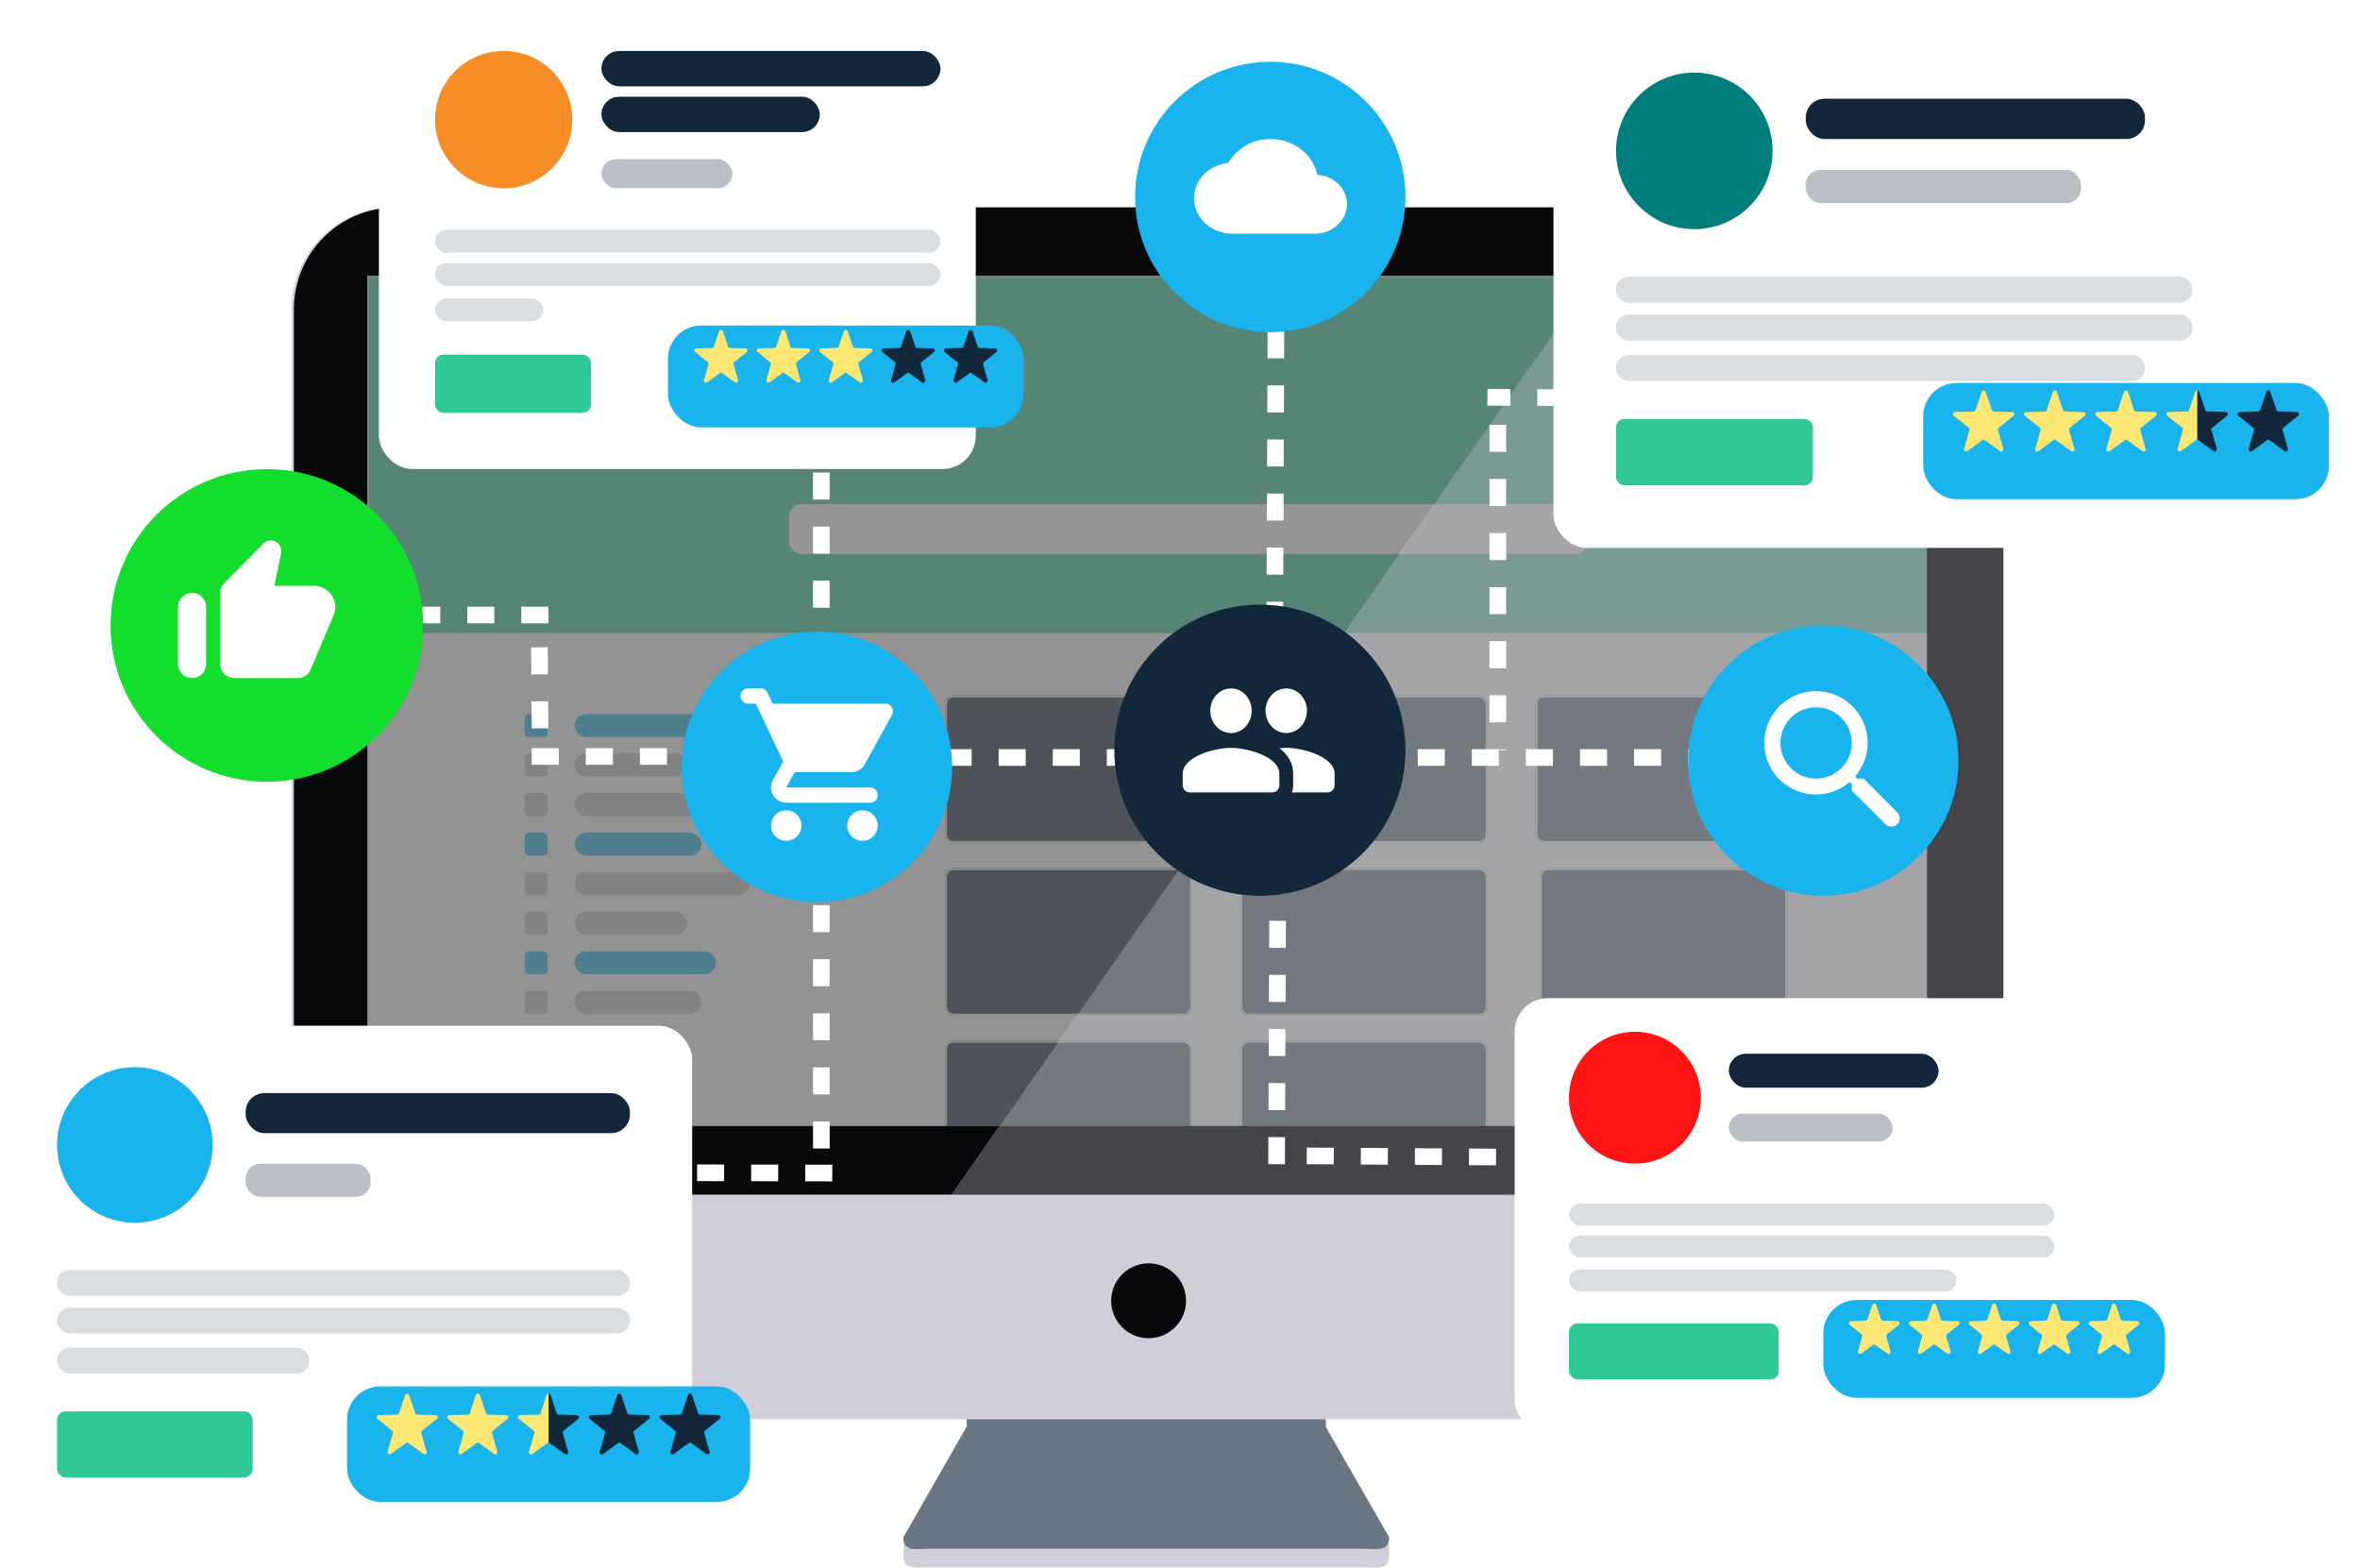 <svg xmlns="http://www.w3.org/2000/svg" xmlns:xlink="http://www.w3.org/1999/xlink" width="1134.701" height="753.685" viewBox="0 0 1134.701 753.685">
  <defs>
    <linearGradient id="linear-gradient" x1="-1.889" y1="2.65" x2="-1.622" y2="2.65" gradientUnits="objectBoundingBox">
      <stop offset="0" stop-color="#959397"/>
      <stop offset="0.234" stop-color="#a6a4aa"/>
      <stop offset="0.731" stop-color="#c4c2cc"/>
      <stop offset="1" stop-color="#d0ced9"/>
    </linearGradient>
    <linearGradient id="linear-gradient-2" x1="-0.274" y1="1.811" x2="-0.007" y2="1.811" xlink:href="#linear-gradient"/>
    <clipPath id="clip-path">
      <rect id="Rectangle_248" data-name="Rectangle 248" width="753" height="408" transform="translate(2316 -1242)" fill="#fff" stroke="#707070" stroke-width="1"/>
    </clipPath>
    <filter id="Rectangle_221" x="735.297" y="331.363" width="125" height="77" filterUnits="userSpaceOnUse">
      <feOffset dx="2" dy="2" input="SourceAlpha"/>
      <feGaussianBlur stdDeviation="1" result="blur"/>
      <feFlood flood-opacity="0.161"/>
      <feComposite operator="in" in2="blur"/>
      <feComposite in="SourceGraphic"/>
    </filter>
    <filter id="Rectangle_222" x="451.297" y="331.363" width="125" height="77" filterUnits="userSpaceOnUse">
      <feOffset dx="2" dy="2" input="SourceAlpha"/>
      <feGaussianBlur stdDeviation="1" result="blur-2"/>
      <feFlood flood-opacity="0.161"/>
      <feComposite operator="in" in2="blur-2"/>
      <feComposite in="SourceGraphic"/>
    </filter>
    <filter id="Rectangle_223" x="593.297" y="331.363" width="125" height="77" filterUnits="userSpaceOnUse">
      <feOffset dx="2" dy="2" input="SourceAlpha"/>
      <feGaussianBlur stdDeviation="1" result="blur-3"/>
      <feFlood flood-opacity="0.161"/>
      <feComposite operator="in" in2="blur-3"/>
      <feComposite in="SourceGraphic"/>
    </filter>
    <filter id="Rectangle_224" x="451.297" y="414.363" width="125" height="77" filterUnits="userSpaceOnUse">
      <feOffset dx="2" dy="2" input="SourceAlpha"/>
      <feGaussianBlur stdDeviation="1" result="blur-4"/>
      <feFlood flood-opacity="0.161"/>
      <feComposite operator="in" in2="blur-4"/>
      <feComposite in="SourceGraphic"/>
    </filter>
    <filter id="Rectangle_225" x="451.297" y="497.363" width="125" height="78" filterUnits="userSpaceOnUse">
      <feOffset dx="2" dy="2" input="SourceAlpha"/>
      <feGaussianBlur stdDeviation="1" result="blur-5"/>
      <feFlood flood-opacity="0.161"/>
      <feComposite operator="in" in2="blur-5"/>
      <feComposite in="SourceGraphic"/>
    </filter>
    <filter id="Rectangle_226" x="593.297" y="414.363" width="125" height="77" filterUnits="userSpaceOnUse">
      <feOffset dx="2" dy="2" input="SourceAlpha"/>
      <feGaussianBlur stdDeviation="1" result="blur-6"/>
      <feFlood flood-opacity="0.161"/>
      <feComposite operator="in" in2="blur-6"/>
      <feComposite in="SourceGraphic"/>
    </filter>
    <filter id="Rectangle_227" x="737.297" y="414.363" width="125" height="77" filterUnits="userSpaceOnUse">
      <feOffset dx="2" dy="2" input="SourceAlpha"/>
      <feGaussianBlur stdDeviation="1" result="blur-7"/>
      <feFlood flood-opacity="0.161"/>
      <feComposite operator="in" in2="blur-7"/>
      <feComposite in="SourceGraphic"/>
    </filter>
    <filter id="Rectangle_228" x="737.297" y="497.363" width="125" height="77" filterUnits="userSpaceOnUse">
      <feOffset dx="2" dy="2" input="SourceAlpha"/>
      <feGaussianBlur stdDeviation="1" result="blur-8"/>
      <feFlood flood-opacity="0.161"/>
      <feComposite operator="in" in2="blur-8"/>
      <feComposite in="SourceGraphic"/>
    </filter>
    <filter id="Rectangle_229" x="593.297" y="497.363" width="125" height="77" filterUnits="userSpaceOnUse">
      <feOffset dx="2" dy="2" input="SourceAlpha"/>
      <feGaussianBlur stdDeviation="1" result="blur-9"/>
      <feFlood flood-opacity="0.161"/>
      <feComposite operator="in" in2="blur-9"/>
      <feComposite in="SourceGraphic"/>
    </filter>
    <linearGradient id="linear-gradient-3" x1="-4.333" y1="0.589" x2="-3.812" y2="0.589" xlink:href="#linear-gradient"/>
    <linearGradient id="linear-gradient-4" x1="-4.967" y1="0.606" x2="-4.376" y2="0.606" xlink:href="#linear-gradient"/>
    <filter id="Rectangle_3" x="0" y="485.667" width="340.293" height="262.087" filterUnits="userSpaceOnUse">
      <feOffset dx="5" dy="5" input="SourceAlpha"/>
      <feGaussianBlur stdDeviation="2.5" result="blur-10"/>
      <feFlood flood-opacity="0.4"/>
      <feComposite operator="in" in2="blur-10"/>
      <feComposite in="SourceGraphic"/>
    </filter>
    <filter id="Rectangle_3-2" x="174.662" y="0" width="302" height="233" filterUnits="userSpaceOnUse">
      <feOffset dx="-5" dy="5" input="SourceAlpha"/>
      <feGaussianBlur stdDeviation="2.5" result="blur-11"/>
      <feFlood flood-opacity="0.4"/>
      <feComposite operator="in" in2="blur-11"/>
      <feComposite in="SourceGraphic"/>
    </filter>
    <filter id="Rectangle_10" x="306.162" y="141.5" width="201" height="79" filterUnits="userSpaceOnUse">
      <feOffset dy="10" input="SourceAlpha"/>
      <feGaussianBlur stdDeviation="5" result="blur-12"/>
      <feFlood flood-opacity="0.4"/>
      <feComposite operator="in" in2="blur-12"/>
      <feComposite in="SourceGraphic"/>
    </filter>
    <filter id="Ellipse_6" x="45.662" y="218.052" width="165.312" height="165.312" filterUnits="userSpaceOnUse">
      <feOffset dx="5" dy="5" input="SourceAlpha"/>
      <feGaussianBlur stdDeviation="2.5" result="blur-13"/>
      <feFlood flood-opacity="0.404"/>
      <feComposite operator="in" in2="blur-13"/>
      <feComposite in="SourceGraphic"/>
    </filter>
    <filter id="Rectangle_3-3" x="720.745" y="472.441" width="290.677" height="224.399" filterUnits="userSpaceOnUse">
      <feOffset dx="-5" dy="5" input="SourceAlpha"/>
      <feGaussianBlur stdDeviation="2.5" result="blur-14"/>
      <feFlood flood-opacity="0.4"/>
      <feComposite operator="in" in2="blur-14"/>
      <feComposite in="SourceGraphic"/>
    </filter>
    <filter id="Rectangle_10-2" x="861.662" y="610.023" width="194.253" height="77.067" filterUnits="userSpaceOnUse">
      <feOffset dy="10" input="SourceAlpha"/>
      <feGaussianBlur stdDeviation="5" result="blur-15"/>
      <feFlood flood-opacity="0.4"/>
      <feComposite operator="in" in2="blur-15"/>
      <feComposite in="SourceGraphic"/>
    </filter>
    <filter id="Rectangle_3-4" x="739.412" y="7.324" width="342.304" height="263.614" filterUnits="userSpaceOnUse">
      <feOffset dx="-5" dy="5" input="SourceAlpha"/>
      <feGaussianBlur stdDeviation="2.5" result="blur-16"/>
      <feFlood flood-opacity="0.4"/>
      <feComposite operator="in" in2="blur-16"/>
      <feComposite in="SourceGraphic"/>
    </filter>
    <filter id="Rectangle_10-3" x="909.687" y="169.138" width="225.014" height="85.881" filterUnits="userSpaceOnUse">
      <feOffset dy="10" input="SourceAlpha"/>
      <feGaussianBlur stdDeviation="5" result="blur-17"/>
      <feFlood flood-opacity="0.4"/>
      <feComposite operator="in" in2="blur-17"/>
      <feComposite in="SourceGraphic"/>
    </filter>
    <clipPath id="clip-path-2">
      <rect id="Rectangle_342" data-name="Rectangle 342" width="16.536" height="33.073" transform="translate(0)" fill="#fff"/>
    </clipPath>
    <filter id="Rectangle_10-4" x="151.846" y="651.571" width="223.816" height="85.538" filterUnits="userSpaceOnUse">
      <feOffset dy="10" input="SourceAlpha"/>
      <feGaussianBlur stdDeviation="5" result="blur-18"/>
      <feFlood flood-opacity="0.4"/>
      <feComposite operator="in" in2="blur-18"/>
      <feComposite in="SourceGraphic"/>
    </filter>
    <clipPath id="clip-path-4">
      <rect id="Rectangle_344" data-name="Rectangle 344" width="16.435" height="32.869" transform="translate(0)" fill="#fff"/>
    </clipPath>
    <filter id="Ellipse_13" x="320.293" y="296.209" width="145.002" height="145.002" filterUnits="userSpaceOnUse">
      <feOffset dy="5" input="SourceAlpha"/>
      <feGaussianBlur stdDeviation="2.5" result="blur-19"/>
      <feFlood flood-opacity="0.404"/>
      <feComposite operator="in" in2="blur-19"/>
      <feComposite in="SourceGraphic"/>
    </filter>
    <filter id="Ellipse_3" x="804.16" y="293.208" width="145.003" height="145.004" filterUnits="userSpaceOnUse">
      <feOffset dy="5" input="SourceAlpha"/>
      <feGaussianBlur stdDeviation="2.5" result="blur-20"/>
      <feFlood flood-opacity="0.404"/>
      <feComposite operator="in" in2="blur-20"/>
      <feComposite in="SourceGraphic"/>
    </filter>
    <filter id="Ellipse_9" x="538.257" y="22.207" width="145.003" height="145.003" filterUnits="userSpaceOnUse">
      <feOffset dy="5" input="SourceAlpha"/>
      <feGaussianBlur stdDeviation="2.5" result="blur-21"/>
      <feFlood flood-opacity="0.404"/>
      <feComposite operator="in" in2="blur-21"/>
      <feComposite in="SourceGraphic"/>
    </filter>
    <filter id="Ellipse_8" x="528.261" y="283.212" width="155" height="155" filterUnits="userSpaceOnUse">
      <feOffset dy="5" input="SourceAlpha"/>
      <feGaussianBlur stdDeviation="2.5" result="blur-22"/>
      <feFlood flood-opacity="0.404"/>
      <feComposite operator="in" in2="blur-22"/>
      <feComposite in="SourceGraphic"/>
    </filter>
  </defs>
  <g id="Group_3202" data-name="Group 3202" transform="translate(-6950.167 90.608)">
    <g id="Group_3201" data-name="Group 3201" transform="translate(1 -18.089)">
      <g id="Group_2573" data-name="Group 2573" transform="translate(6008.792 1083.678)">
        <path id="Path_2" data-name="Path 2" d="M417.672,473.72c0,7.189-5.859,5.547-13.048,5.547h-207.4c-7.225,0-13.048,1.642-13.048-5.547v-8.9l30.488-45.859-.563-82.975a13.036,13.036,0,0,1,13.048-13.048H374.69a13.073,13.073,0,0,1,13.065,13.048l-.544,83.233,30.452,45.591v8.9Z" transform="translate(1190.577 -881.941)" fill="url(#linear-gradient)"/>
        <path id="Path_3" data-name="Path 3" d="M417.672,469.174c0,7.208-5.859,5.563-13.048,5.563h-207.4c-7.225,0-13.048,1.642-13.048-5.563l30.488-53.344-.563-82.975a13.025,13.025,0,0,1,13.048-13.048H374.69a13.062,13.062,0,0,1,13.065,13.048l-.544,83.233Z" transform="translate(1190.577 -886.29)" fill="#6a7783"/>
        <path id="Path_4" data-name="Path 4" d="M882.829,625.927a49.056,49.056,0,0,1-49.064,49.064h-723.8A49.056,49.056,0,0,1,60.9,625.927V141.372A49.064,49.064,0,0,1,109.965,92.3h723.8a49.064,49.064,0,0,1,49.064,49.074V625.927Z" transform="translate(1019.635 -1148.785)" fill="url(#linear-gradient-2)"/>
        <circle id="Ellipse_1" data-name="Ellipse 1" cx="18" cy="18" r="18" transform="translate(1474.635 -548.778)" fill="#08090b"/>
        <g id="Mask_Group_1" data-name="Mask Group 1" transform="translate(-1198.329 219.166)" clip-path="url(#clip-path)">
          <g id="Group_2568" data-name="Group 2568">
            <rect id="Rectangle_165" data-name="Rectangle 165" width="753" height="409" transform="translate(2316 -1242)" fill="#f7f7f9"/>
            <rect id="Rectangle_217" data-name="Rectangle 217" width="753" height="171" transform="translate(2316 -1242)" fill="#31c796"/>
            <rect id="Rectangle_218" data-name="Rectangle 218" width="384" height="24" rx="6" transform="translate(2518 -1133)" fill="#fff"/>
            <g transform="matrix(1, 0, 0, 1, 2138.7, -1375.36)" filter="url(#Rectangle_221)">
              <g id="Rectangle_221-2" data-name="Rectangle 221" transform="translate(736.3 332.36)" fill="#13273b" stroke="#e2e2e4" stroke-width="1">
                <rect width="119" height="71" rx="4" stroke="none"/>
                <rect x="0.5" y="0.5" width="118" height="70" rx="3.5" fill="none"/>
              </g>
            </g>
            <g transform="matrix(1, 0, 0, 1, 2138.7, -1375.36)" filter="url(#Rectangle_222)">
              <g id="Rectangle_222-2" data-name="Rectangle 222" transform="translate(452.3 332.36)" fill="#13273b" stroke="#e2e2e4" stroke-width="1">
                <rect width="119" height="71" rx="4" stroke="none"/>
                <rect x="0.5" y="0.5" width="118" height="70" rx="3.5" fill="none"/>
              </g>
            </g>
            <g transform="matrix(1, 0, 0, 1, 2138.7, -1375.36)" filter="url(#Rectangle_223)">
              <g id="Rectangle_223-2" data-name="Rectangle 223" transform="translate(594.3 332.36)" fill="#13273b" stroke="#e2e2e4" stroke-width="1">
                <rect width="119" height="71" rx="4" stroke="none"/>
                <rect x="0.5" y="0.5" width="118" height="70" rx="3.5" fill="none"/>
              </g>
            </g>
            <g transform="matrix(1, 0, 0, 1, 2138.7, -1375.36)" filter="url(#Rectangle_224)">
              <g id="Rectangle_224-2" data-name="Rectangle 224" transform="translate(452.3 415.36)" fill="#13273b" stroke="#e2e2e4" stroke-width="1">
                <rect width="119" height="71" rx="4" stroke="none"/>
                <rect x="0.5" y="0.5" width="118" height="70" rx="3.5" fill="none"/>
              </g>
            </g>
            <g transform="matrix(1, 0, 0, 1, 2138.7, -1375.36)" filter="url(#Rectangle_225)">
              <g id="Rectangle_225-2" data-name="Rectangle 225" transform="translate(452.3 498.36)" fill="#13273b" stroke="#e2e2e4" stroke-width="1">
                <rect width="119" height="72" rx="4" stroke="none"/>
                <rect x="0.5" y="0.5" width="118" height="71" rx="3.5" fill="none"/>
              </g>
            </g>
            <g transform="matrix(1, 0, 0, 1, 2138.7, -1375.36)" filter="url(#Rectangle_226)">
              <g id="Rectangle_226-2" data-name="Rectangle 226" transform="translate(594.3 415.36)" fill="#13273b" stroke="#e2e2e4" stroke-width="1">
                <rect width="119" height="71" rx="4" stroke="none"/>
                <rect x="0.5" y="0.5" width="118" height="70" rx="3.5" fill="none"/>
              </g>
            </g>
            <g transform="matrix(1, 0, 0, 1, 2138.7, -1375.36)" filter="url(#Rectangle_227)">
              <g id="Rectangle_227-2" data-name="Rectangle 227" transform="translate(738.3 415.36)" fill="#13273b" stroke="#e2e2e4" stroke-width="1">
                <rect width="119" height="71" rx="4" stroke="none"/>
                <rect x="0.5" y="0.5" width="118" height="70" rx="3.5" fill="none"/>
              </g>
            </g>
            <g transform="matrix(1, 0, 0, 1, 2138.7, -1375.36)" filter="url(#Rectangle_228)">
              <g id="Rectangle_228-2" data-name="Rectangle 228" transform="translate(738.3 498.36)" fill="#13273b" stroke="#e2e2e4" stroke-width="1">
                <rect width="119" height="71" rx="4" stroke="none"/>
                <rect x="0.5" y="0.5" width="118" height="70" rx="3.5" fill="none"/>
              </g>
            </g>
            <g transform="matrix(1, 0, 0, 1, 2138.7, -1375.36)" filter="url(#Rectangle_229)">
              <g id="Rectangle_229-2" data-name="Rectangle 229" transform="translate(594.3 498.36)" fill="#13273b" stroke="#e2e2e4" stroke-width="1">
                <rect width="119" height="71" rx="4" stroke="none"/>
                <rect x="0.5" y="0.5" width="118" height="70" rx="3.5" fill="none"/>
              </g>
            </g>
            <rect id="Rectangle_230" data-name="Rectangle 230" width="76" height="11" rx="5.5" transform="translate(2415 -1032)" fill="#19b3ed"/>
            <rect id="Rectangle_231" data-name="Rectangle 231" width="54" height="11" rx="5.5" transform="translate(2415 -1013)" fill="#bac0c6"/>
            <rect id="Rectangle_232" data-name="Rectangle 232" width="61" height="11" rx="5.5" transform="translate(2415 -975)" fill="#19b3ed"/>
            <rect id="Rectangle_233" data-name="Rectangle 233" width="68" height="11" rx="5.5" transform="translate(2415 -994)" fill="#bac0c6"/>
            <rect id="Rectangle_234" data-name="Rectangle 234" width="84" height="11" rx="5.5" transform="translate(2415 -956)" fill="#bac0c6"/>
            <rect id="Rectangle_235" data-name="Rectangle 235" width="11" height="11" rx="2" transform="translate(2391 -1032)" fill="#19b3ed"/>
            <rect id="Rectangle_236" data-name="Rectangle 236" width="11" height="11" rx="2" transform="translate(2391 -1013)" fill="#bac0c6"/>
            <rect id="Rectangle_237" data-name="Rectangle 237" width="11" height="11" rx="2" transform="translate(2391 -956)" fill="#bac0c6"/>
            <rect id="Rectangle_238" data-name="Rectangle 238" width="11" height="11" rx="2" transform="translate(2391 -994)" fill="#bac0c6"/>
            <rect id="Rectangle_239" data-name="Rectangle 239" width="11" height="11" rx="2" transform="translate(2391 -975)" fill="#19b3ed"/>
            <circle id="Ellipse_5" data-name="Ellipse 5" cx="14.5" cy="14.5" r="14.5" transform="translate(2380 -1217)" fill="#fff"/>
            <rect id="Rectangle_240" data-name="Rectangle 240" width="89" height="17" rx="8.5" transform="translate(2422 -1211)" fill="#fff"/>
            <rect id="Rectangle_241" data-name="Rectangle 241" width="54" height="11" rx="5.5" transform="translate(2415 -937)" fill="#bac0c6"/>
            <rect id="Rectangle_242" data-name="Rectangle 242" width="61" height="11" rx="5.5" transform="translate(2415 -899)" fill="#bac0c6"/>
            <rect id="Rectangle_243" data-name="Rectangle 243" width="68" height="11" rx="5.5" transform="translate(2415 -918)" fill="#19b3ed"/>
            <rect id="Rectangle_244" data-name="Rectangle 244" width="11" height="11" rx="2" transform="translate(2391 -937)" fill="#bac0c6"/>
            <rect id="Rectangle_246" data-name="Rectangle 246" width="11" height="11" rx="2" transform="translate(2391 -918)" fill="#19b3ed"/>
            <rect id="Rectangle_247" data-name="Rectangle 247" width="11" height="11" rx="2" transform="translate(2391 -899)" fill="#bac0c6"/>
          </g>
        </g>
        <g id="Group_4" data-name="Group 4" transform="translate(1081.671 -1056.487)">
          <g id="Group_3" data-name="Group 3" transform="translate(0 0)">
            <path id="Path_7" data-name="Path 7" d="M699.044,141.372A49.064,49.064,0,0,0,649.98,92.3H525.137L502.1,125.271H662.274V533.863H216.551l-23.12,33.087H699.037V141.372Z" transform="translate(122.883 -92.298)" fill="#08090b"/>
            <g id="Group_2" data-name="Group 2">
              <path id="Path_8" data-name="Path 8" d="M96.187,533.863V125.271h589.7L708.924,92.3H109.965A49.064,49.064,0,0,0,60.9,141.372V566.951H377.222l23.113-33.087Z" transform="translate(-60.901 -92.298)" fill="#08090b"/>
              <path id="Path_9" data-name="Path 9" d="M75.685,514.706h304.14L665.381,106.113H75.685Z" transform="translate(-40.399 -73.14)" fill="#676767" opacity="0.695"/>
              <path id="Path_10" data-name="Path 10" d="M649.971,92.3H525.137L502.1,125.271H662.274V533.863H216.551l-23.12,33.087H699.037V141.372A49.056,49.056,0,0,0,649.971,92.3Z" transform="translate(122.883 -92.298)" opacity="0.3" fill="url(#linear-gradient-3)"/>
            </g>
            <path id="Path_11" data-name="Path 11" d="M648.839,514.706V106.113H488.67L203.114,514.706Z" transform="translate(136.311 -73.14)" fill="#676767" opacity="0.699"/>
            <path id="Path_12" data-name="Path 12" d="M648.839,514.706V106.113H488.67L203.114,514.706Z" transform="translate(136.311 -73.14)" opacity="0.3" fill="url(#linear-gradient-4)"/>
          </g>
        </g>
      </g>
      <g id="Group_3181" data-name="Group 3181" transform="translate(5863.829 1175.191)">
        <line id="Line_1" data-name="Line 1" x2="149.171" y2="0.309" transform="translate(1342.5 -684)" fill="none" stroke="#fff" stroke-width="8" stroke-dasharray="13"/>
        <path id="Path_3513" data-name="Path 3513" d="M0-196.089V192.428" transform="translate(1480.25 -876.428)" fill="none" stroke="#fff" stroke-width="8" stroke-dasharray="13"/>
        <line id="Line_3" data-name="Line 3" x1="193" transform="translate(1489.5 -883.5)" fill="none" stroke="#fff" stroke-width="8" stroke-dasharray="13"/>
      </g>
      <g id="Group_1432" data-name="Group 1432" transform="translate(6951.667 415.647)">
        <g transform="matrix(1, 0, 0, 1, -2.5, -488.17)" filter="url(#Rectangle_3)">
          <rect id="Rectangle_3-5" data-name="Rectangle 3" width="325.293" height="247.087" rx="16" transform="translate(2.5 488.17)" fill="#fff"/>
        </g>
        <ellipse id="Ellipse_2" data-name="Ellipse 2" cx="37.403" cy="37.403" rx="37.403" ry="37.403" transform="translate(24.935 24.935)" fill="#19b3ed"/>
        <rect id="Rectangle_144" data-name="Rectangle 144" width="184.748" height="19.268" rx="9" transform="translate(115.609 37.403)" fill="#13273b"/>
        <rect id="Rectangle_145" data-name="Rectangle 145" width="60.072" height="15.868" rx="7" transform="translate(115.609 71.406)" fill="#bac0c6"/>
        <rect id="Rectangle_146" data-name="Rectangle 146" width="275.422" height="12.468" rx="6" transform="translate(24.935 122.41)" fill="#dbdee1"/>
        <rect id="Rectangle_147" data-name="Rectangle 147" width="275.422" height="12.468" rx="6" transform="translate(24.935 140.545)" fill="#dbdee1"/>
        <rect id="Rectangle_148" data-name="Rectangle 148" width="121.277" height="12.468" rx="6" transform="translate(24.935 159.813)" fill="#dbdee1"/>
        <rect id="Rectangle_149" data-name="Rectangle 149" width="94.074" height="31.736" rx="4" transform="translate(24.935 190.416)" fill="#31c796"/>
      </g>
      <g id="Group_3192" data-name="Group 3192" transform="translate(4341.963 2646.191)">
        <line id="Line_4" data-name="Line 4" x1="332.5" y1="1.987" transform="translate(3228 -2163)" fill="none" stroke="#fff" stroke-width="8" stroke-dasharray="13"/>
        <line id="Line_5" data-name="Line 5" x1="248.023" y1="1" transform="translate(3222 -2407) rotate(90)" fill="none" stroke="#fff" stroke-width="8" stroke-dasharray="13"/>
      </g>
      <g id="Group_3186" data-name="Group 3186" transform="translate(7529.488 1232.981)">
        <g transform="matrix(1, 0, 0, 1, -580.32, -1305.5)" filter="url(#Rectangle_3-2)">
          <rect id="Rectangle_3-6" data-name="Rectangle 3" width="287" height="218" rx="16" transform="translate(187.16 2.5)" fill="#fff"/>
        </g>
        <circle id="Ellipse_2-2" data-name="Ellipse 2" cx="33" cy="33" r="33" transform="translate(-371.159 -1281)" fill="#f78d27"/>
        <rect id="Rectangle_144-2" data-name="Rectangle 144" width="105" height="17" rx="8.5" transform="translate(-291.159 -1259)" fill="#13273b"/>
        <rect id="Rectangle_145-2" data-name="Rectangle 145" width="63" height="14" rx="7" transform="translate(-291.159 -1229)" fill="#bac0c6"/>
        <rect id="Rectangle_146-2" data-name="Rectangle 146" width="243" height="11" rx="5.5" transform="translate(-371.159 -1195)" fill="#dbdee1"/>
        <rect id="Rectangle_147-2" data-name="Rectangle 147" width="243" height="11" rx="5.5" transform="translate(-371.159 -1179)" fill="#dbdee1"/>
        <rect id="Rectangle_148-2" data-name="Rectangle 148" width="52" height="11" rx="5.5" transform="translate(-371.159 -1162)" fill="#dbdee1"/>
        <rect id="Rectangle_149-2" data-name="Rectangle 149" width="75" height="28" rx="4" transform="translate(-371.159 -1135)" fill="#31c796"/>
        <rect id="Rectangle_340" data-name="Rectangle 340" width="163" height="17" rx="8.5" transform="translate(-291.159 -1281)" fill="#13273b"/>
      </g>
      <g id="Group_3187" data-name="Group 3187" transform="translate(3663.329 2221.981)">
        <g transform="matrix(1, 0, 0, 1, 3285.84, -2294.5)" filter="url(#Rectangle_10)">
          <rect id="Rectangle_10-5" data-name="Rectangle 10" width="171" height="49" rx="16" transform="translate(321.16 146.5)" fill="#19b3ed"/>
        </g>
        <path id="Polygon_1" data-name="Polygon 1" d="M13.552,2.82a1,1,0,0,1,1.9,0l2.455,7.3a1,1,0,0,0,.921.681l7.46.2a1,1,0,0,1,.6,1.778l-6,4.838a1,1,0,0,0-.335,1.05l2.135,7.561a1,1,0,0,1-1.549,1.082L15.086,22.94a1,1,0,0,0-1.172,0L7.869,27.314A1,1,0,0,1,6.32,26.232l2.135-7.562a1,1,0,0,0-.335-1.05l-6-4.838A1,1,0,0,1,2.717,11l7.46-.2a1,1,0,0,0,.921-.681Z" transform="translate(3618 -2138)" fill="#fce674"/>
        <path id="Polygon_3" data-name="Polygon 3" d="M13.552,2.82a1,1,0,0,1,1.9,0l2.455,7.3a1,1,0,0,0,.921.681l7.46.2a1,1,0,0,1,.6,1.778l-6,4.838a1,1,0,0,0-.335,1.05l2.135,7.561a1,1,0,0,1-1.549,1.082L15.086,22.94a1,1,0,0,0-1.172,0L7.869,27.314A1,1,0,0,1,6.32,26.232l2.135-7.562a1,1,0,0,0-.335-1.05l-6-4.838A1,1,0,0,1,2.717,11l7.46-.2a1,1,0,0,0,.921-.681Z" transform="translate(3648 -2138)" fill="#fce674"/>
        <path id="Polygon_4" data-name="Polygon 4" d="M13.552,2.82a1,1,0,0,1,1.9,0l2.455,7.3a1,1,0,0,0,.921.681l7.46.2a1,1,0,0,1,.6,1.778l-6,4.838a1,1,0,0,0-.335,1.05l2.135,7.561a1,1,0,0,1-1.549,1.082L15.086,22.94a1,1,0,0,0-1.172,0L7.869,27.314A1,1,0,0,1,6.32,26.232l2.135-7.562a1,1,0,0,0-.335-1.05l-6-4.838A1,1,0,0,1,2.717,11l7.46-.2a1,1,0,0,0,.921-.681Z" transform="translate(3708 -2138)" fill="#13273b"/>
        <path id="Polygon_5" data-name="Polygon 5" d="M13.552,2.82a1,1,0,0,1,1.9,0l2.455,7.3a1,1,0,0,0,.921.681l7.46.2a1,1,0,0,1,.6,1.778l-6,4.838a1,1,0,0,0-.335,1.05l2.135,7.561a1,1,0,0,1-1.549,1.082L15.086,22.94a1,1,0,0,0-1.172,0L7.869,27.314A1,1,0,0,1,6.32,26.232l2.135-7.562a1,1,0,0,0-.335-1.05l-6-4.838A1,1,0,0,1,2.717,11l7.46-.2a1,1,0,0,0,.921-.681Z" transform="translate(3738 -2138)" fill="#13273b"/>
        <path id="Polygon_2" data-name="Polygon 2" d="M13.552,2.82a1,1,0,0,1,1.9,0l2.455,7.3a1,1,0,0,0,.921.681l7.46.2a1,1,0,0,1,.6,1.778l-6,4.838a1,1,0,0,0-.335,1.05l2.135,7.561a1,1,0,0,1-1.549,1.082L15.086,22.94a1,1,0,0,0-1.172,0L7.869,27.314A1,1,0,0,1,6.32,26.232l2.135-7.562a1,1,0,0,0-.335-1.05l-6-4.838A1,1,0,0,1,2.717,11l7.46-.2a1,1,0,0,0,.921-.681Z" transform="translate(3678 -2138)" fill="#fce674"/>
      </g>
      <line id="Line_6" data-name="Line 6" x1="120.329" transform="translate(7201.5 291.191)" fill="none" stroke="#fff" stroke-width="8" stroke-dasharray="13"/>
      <line id="Line_7" data-name="Line 7" x1="180" transform="translate(7032.829 223.178)" fill="none" stroke="#fff" stroke-width="8" stroke-dasharray="13"/>
      <line id="Line_8" data-name="Line 8" x1="0.329" y1="42.191" transform="translate(7208.5 235.5)" fill="none" stroke="#fff" stroke-width="8" stroke-dasharray="13"/>
      <line id="Line_9" data-name="Line 9" x1="330.5" transform="translate(7495.329 291.691)" fill="none" stroke="#fff" stroke-width="8" stroke-dasharray="13"/>
      <path id="Path_3514" data-name="Path 3514" d="M0-196.089v156.42" transform="translate(7669.329 327.86)" fill="none" stroke="#fff" stroke-width="8" stroke-dasharray="13"/>
      <line id="Line_10" data-name="Line 10" x1="193" y1="1" transform="translate(7664.327 118.493)" fill="none" stroke="#fff" stroke-width="8" stroke-dasharray="13"/>
      <path id="Path_3515" data-name="Path 3515" d="M0-196.089V-82.326" transform="translate(7865.329 200.82)" fill="none" stroke="#fff" stroke-width="5" stroke-dasharray="10"/>
      <g id="Group_2575" data-name="Group 2575" transform="translate(4794.39 981.033)">
        <g transform="matrix(1, 0, 0, 1, 2154.78, -1053.55)" filter="url(#Ellipse_6)">
          <circle id="Ellipse_6-2" data-name="Ellipse 6" cx="75.156" cy="75.156" r="75.156" transform="translate(48.16 220.55)" fill="#13dd2d"/>
        </g>
        <g id="thumb_up_alt-24px" transform="translate(2237.16 -798.875)">
          <path id="Path_1659" data-name="Path 1659" d="M0,0H80.94V80.94H0Z" fill="none" opacity="0.87"/>
          <path id="Path_1660" data-name="Path 1660" d="M42.032,3.131,23.276,22.045a6.851,6.851,0,0,0-1.964,4.814V60.965a6.82,6.82,0,0,0,6.771,6.828H58.553a6.817,6.817,0,0,0,6.229-4.131L75.819,37.682a10.25,10.25,0,0,0-9.344-14.271H47.347L50.563,7.774A5.176,5.176,0,0,0,49.175,3.1a5.007,5.007,0,0,0-7.143.034ZM7.771,67.794a6.82,6.82,0,0,0,6.771-6.828V33.653a6.82,6.82,0,0,0-6.771-6.828A6.82,6.82,0,0,0,1,33.653V60.965A6.82,6.82,0,0,0,7.771,67.794Z" transform="translate(2.198 3.553)" fill="#fff"/>
        </g>
      </g>
      <g id="Group_3183" data-name="Group 3183" transform="translate(7682.412 402.422)">
        <g transform="matrix(1, 0, 0, 1, -733.25, -474.94)" filter="url(#Rectangle_3-3)">
          <rect id="Rectangle_3-7" data-name="Rectangle 3" width="275.677" height="209.399" rx="16" transform="translate(733.25 474.94)" fill="#fff"/>
        </g>
        <ellipse id="Ellipse_2-3" data-name="Ellipse 2" cx="31.698" cy="31.698" rx="31.698" ry="31.698" transform="translate(21.132 21.132)" fill="#ff1414"/>
        <rect id="Rectangle_144-3" data-name="Rectangle 144" width="100.857" height="16.329" rx="8.165" transform="translate(97.976 31.698)" fill="#13273b"/>
        <rect id="Rectangle_145-3" data-name="Rectangle 145" width="78.765" height="13.448" rx="6.724" transform="translate(97.976 60.514)" fill="#bac0c6"/>
        <rect id="Rectangle_146-3" data-name="Rectangle 146" width="233.413" height="10.566" rx="5.283" transform="translate(21.132 103.739)" fill="#dbdee1"/>
        <rect id="Rectangle_147-3" data-name="Rectangle 147" width="233.413" height="10.566" rx="5.283" transform="translate(21.132 119.108)" fill="#dbdee1"/>
        <rect id="Rectangle_148-3" data-name="Rectangle 148" width="186.346" height="10.566" rx="5.283" transform="translate(21.132 135.437)" fill="#dbdee1"/>
        <rect id="Rectangle_149-3" data-name="Rectangle 149" width="100.857" height="26.895" rx="4" transform="translate(21.132 161.372)" fill="#31c796"/>
      </g>
      <g id="Group_1433" data-name="Group 1433" transform="translate(7825.829 542.504)">
        <g transform="matrix(1, 0, 0, 1, -876.66, -615.02)" filter="url(#Rectangle_10-2)">
          <rect id="Rectangle_10-6" data-name="Rectangle 10" width="164.253" height="47.067" rx="16" transform="translate(876.66 615.02)" fill="#19b3ed"/>
        </g>
        <path id="Polygon_1-2" data-name="Polygon 1" d="M12.98,2.82a1,1,0,0,1,1.9,0L17.187,9.7a1,1,0,0,0,.921.681l7.031.189a1,1,0,0,1,.6,1.778l-5.663,4.563a1,1,0,0,0-.335,1.05l2.013,7.129a1,1,0,0,1-1.549,1.082l-5.692-4.118a1,1,0,0,0-1.172,0L7.65,26.17A1,1,0,0,1,6.1,25.088l2.013-7.129a1,1,0,0,0-.335-1.05L2.116,12.345a1,1,0,0,1,.6-1.778l7.031-.189a1,1,0,0,0,.921-.681Z" transform="translate(10.566 9.605)" fill="#fce674"/>
        <path id="Polygon_2-2" data-name="Polygon 2" d="M12.98,2.82a1,1,0,0,1,1.9,0L17.187,9.7a1,1,0,0,0,.921.681l7.031.189a1,1,0,0,1,.6,1.778l-5.663,4.563a1,1,0,0,0-.335,1.05l2.013,7.129a1,1,0,0,1-1.549,1.082l-5.692-4.118a1,1,0,0,0-1.172,0L7.65,26.17A1,1,0,0,1,6.1,25.088l2.013-7.129a1,1,0,0,0-.335-1.05L2.116,12.345a1,1,0,0,1,.6-1.778l7.031-.189a1,1,0,0,0,.921-.681Z" transform="translate(68.199 9.605)" fill="#fce674"/>
        <path id="Polygon_3-2" data-name="Polygon 3" d="M12.98,2.82a1,1,0,0,1,1.9,0L17.187,9.7a1,1,0,0,0,.921.681l7.031.189a1,1,0,0,1,.6,1.778l-5.663,4.563a1,1,0,0,0-.335,1.05l2.013,7.129a1,1,0,0,1-1.549,1.082l-5.692-4.118a1,1,0,0,0-1.172,0L7.65,26.17A1,1,0,0,1,6.1,25.088l2.013-7.129a1,1,0,0,0-.335-1.05L2.116,12.345a1,1,0,0,1,.6-1.778l7.031-.189a1,1,0,0,0,.921-.681Z" transform="translate(39.383 9.605)" fill="#fce674"/>
        <path id="Polygon_4-2" data-name="Polygon 4" d="M12.98,2.82a1,1,0,0,1,1.9,0L17.187,9.7a1,1,0,0,0,.921.681l7.031.189a1,1,0,0,1,.6,1.778l-5.663,4.563a1,1,0,0,0-.335,1.05l2.013,7.129a1,1,0,0,1-1.549,1.082l-5.692-4.118a1,1,0,0,0-1.172,0L7.65,26.17A1,1,0,0,1,6.1,25.088l2.013-7.129a1,1,0,0,0-.335-1.05L2.116,12.345a1,1,0,0,1,.6-1.778l7.031-.189a1,1,0,0,0,.921-.681Z" transform="translate(97.015 9.605)" fill="#fce674"/>
        <path id="Polygon_5-2" data-name="Polygon 5" d="M12.98,2.82a1,1,0,0,1,1.9,0L17.187,9.7a1,1,0,0,0,.921.681l7.031.189a1,1,0,0,1,.6,1.778l-5.663,4.563a1,1,0,0,0-.335,1.05l2.013,7.129a1,1,0,0,1-1.549,1.082l-5.692-4.118a1,1,0,0,0-1.172,0L7.65,26.17A1,1,0,0,1,6.1,25.088l2.013-7.129a1,1,0,0,0-.335-1.05L2.116,12.345a1,1,0,0,1,.6-1.778l7.031-.189a1,1,0,0,0,.921-.681Z" transform="translate(125.832 9.605)" fill="#fce674"/>
      </g>
      <g id="Group_3200" data-name="Group 3200" transform="translate(90.749 208.195)">
        <g id="Group_3197" data-name="Group 3197" transform="translate(7610.329 -270.889)">
          <g transform="matrix(1, 0, 0, 1, -751.91, -9.82)" filter="url(#Rectangle_3-4)">
            <rect id="Rectangle_3-8" data-name="Rectangle 3" width="327.304" height="248.614" rx="16" transform="translate(751.91 9.82)" fill="#fff"/>
          </g>
          <circle id="Ellipse_2-4" data-name="Ellipse 2" cx="37.634" cy="37.634" r="37.634" transform="translate(25.09 25.09)" fill="#007d7d"/>
          <rect id="Rectangle_144-4" data-name="Rectangle 144" width="163.082" height="19.387" rx="9" transform="translate(116.324 37.634)" fill="#13273b"/>
          <rect id="Rectangle_145-4" data-name="Rectangle 145" width="132.29" height="15.966" rx="7" transform="translate(116.324 71.847)" fill="#bac0c6"/>
          <rect id="Rectangle_146-4" data-name="Rectangle 146" width="277.125" height="12.545" rx="6" transform="translate(25.09 123.167)" fill="#dbdee1"/>
          <rect id="Rectangle_147-4" data-name="Rectangle 147" width="277.125" height="12.545" rx="6" transform="translate(25.09 141.414)" fill="#dbdee1"/>
          <rect id="Rectangle_148-4" data-name="Rectangle 148" width="254.316" height="12.545" rx="6" transform="translate(25.09 160.801)" fill="#dbdee1"/>
          <rect id="Rectangle_149-4" data-name="Rectangle 149" width="94.656" height="31.932" rx="4" transform="translate(25.09 191.593)" fill="#31c796"/>
        </g>
        <g id="Group_3198" data-name="Group 3198" transform="translate(7783.104 -106.576)">
          <g transform="matrix(1, 0, 0, 1, -924.69, -174.14)" filter="url(#Rectangle_10-3)">
            <rect id="Rectangle_10-7" data-name="Rectangle 10" width="195.014" height="55.881" rx="16" transform="translate(924.69 174.14)" fill="#19b3ed"/>
          </g>
          <path id="Polygon_1-3" data-name="Polygon 1" d="M15.588,2.82a1,1,0,0,1,1.9,0l2.964,8.817a1,1,0,0,0,.921.681l8.987.242a1,1,0,0,1,.6,1.778L23.74,20.153A1,1,0,0,0,23.4,21.2l2.57,9.1a1,1,0,0,1-1.549,1.082l-7.3-5.285a1,1,0,0,0-1.172,0l-7.3,5.285A1,1,0,0,1,7.1,30.3l2.57-9.1a1,1,0,0,0-.335-1.05L2.116,14.338a1,1,0,0,1,.6-1.778l8.987-.242a1,1,0,0,0,.921-.681Z" transform="translate(12.545 11.404)" fill="#fce674"/>
          <path id="Polygon_3-3" data-name="Polygon 3" d="M15.588,2.82a1,1,0,0,1,1.9,0l2.964,8.817a1,1,0,0,0,.921.681l8.987.242a1,1,0,0,1,.6,1.778L23.74,20.153A1,1,0,0,0,23.4,21.2l2.57,9.1a1,1,0,0,1-1.549,1.082l-7.3-5.285a1,1,0,0,0-1.172,0l-7.3,5.285A1,1,0,0,1,7.1,30.3l2.57-9.1a1,1,0,0,0-.335-1.05L2.116,14.338a1,1,0,0,1,.6-1.778l8.987-.242a1,1,0,0,0,.921-.681Z" transform="translate(46.758 11.404)" fill="#fce674"/>
          <path id="Polygon_5-3" data-name="Polygon 5" d="M15.588,2.82a1,1,0,0,1,1.9,0l2.964,8.817a1,1,0,0,0,.921.681l8.987.242a1,1,0,0,1,.6,1.778L23.74,20.153A1,1,0,0,0,23.4,21.2l2.57,9.1a1,1,0,0,1-1.549,1.082l-7.3-5.285a1,1,0,0,0-1.172,0l-7.3,5.285A1,1,0,0,1,7.1,30.3l2.57-9.1a1,1,0,0,0-.335-1.05L2.116,14.338a1,1,0,0,1,.6-1.778l8.987-.242a1,1,0,0,0,.921-.681Z" transform="translate(149.397 11.404)" fill="#13273b"/>
          <path id="Polygon_2-3" data-name="Polygon 2" d="M15.588,2.82a1,1,0,0,1,1.9,0l2.964,8.817a1,1,0,0,0,.921.681l8.987.242a1,1,0,0,1,.6,1.778L23.74,20.153A1,1,0,0,0,23.4,21.2l2.57,9.1a1,1,0,0,1-1.549,1.082l-7.3-5.285a1,1,0,0,0-1.172,0l-7.3,5.285A1,1,0,0,1,7.1,30.3l2.57-9.1a1,1,0,0,0-.335-1.05L2.116,14.338a1,1,0,0,1,.6-1.778l8.987-.242a1,1,0,0,0,.921-.681Z" transform="translate(80.971 11.404)" fill="#fce674"/>
          <g id="Mask_Group_6" data-name="Mask Group 6" transform="translate(131.72 11.404)" clip-path="url(#clip-path-2)">
            <path id="Polygon_9" data-name="Polygon 9" d="M15.588,2.82a1,1,0,0,1,1.9,0l2.964,8.817a1,1,0,0,0,.921.681l8.987.242a1,1,0,0,1,.6,1.778L23.74,20.153A1,1,0,0,0,23.4,21.2l2.57,9.1a1,1,0,0,1-1.549,1.082l-7.3-5.285a1,1,0,0,0-1.172,0l-7.3,5.285A1,1,0,0,1,7.1,30.3l2.57-9.1a1,1,0,0,0-.335-1.05L2.116,14.338a1,1,0,0,1,.6-1.778l8.987-.242a1,1,0,0,0,.921-.681Z" transform="translate(-16.536)" fill="#13273b"/>
          </g>
          <g id="Mask_Group_7" data-name="Mask Group 7" transform="translate(115.184 11.404)" clip-path="url(#clip-path-2)">
            <path id="Polygon_10" data-name="Polygon 10" d="M15.588,2.82a1,1,0,0,1,1.9,0l2.964,8.817a1,1,0,0,0,.921.681l8.987.242a1,1,0,0,1,.6,1.778L23.74,20.153A1,1,0,0,0,23.4,21.2l2.57,9.1a1,1,0,0,1-1.549,1.082l-7.3-5.285a1,1,0,0,0-1.172,0l-7.3,5.285A1,1,0,0,1,7.1,30.3l2.57-9.1a1,1,0,0,0-.335-1.05L2.116,14.338a1,1,0,0,1,.6-1.778l8.987-.242a1,1,0,0,0,.921-.681Z" transform="translate(0)" fill="#fce674"/>
          </g>
        </g>
      </g>
      <g id="Group_3199" data-name="Group 3199" transform="translate(7116.013 584.052)">
        <g transform="matrix(1, 0, 0, 1, -166.85, -656.57)" filter="url(#Rectangle_10-4)">
          <rect id="Rectangle_10-8" data-name="Rectangle 10" width="193.816" height="55.538" rx="16" transform="translate(166.85 656.57)" fill="#19b3ed"/>
        </g>
        <path id="Polygon_1-4" data-name="Polygon 1" d="M15.487,2.82a1,1,0,0,1,1.9,0l2.938,8.741a1,1,0,0,0,.921.681l8.911.24a1,1,0,0,1,.6,1.778L23.6,20.026a1,1,0,0,0-.335,1.05L25.81,30.1a1,1,0,0,1-1.549,1.082l-7.241-5.239a1,1,0,0,0-1.172,0L8.608,31.183A1,1,0,0,1,7.059,30.1l2.548-9.025a1,1,0,0,0-.335-1.05L2.116,14.26a1,1,0,0,1,.6-1.778l8.911-.24a1,1,0,0,0,.921-.681Z" transform="translate(12.468 11.334)" fill="#fce674"/>
        <path id="Polygon_3-4" data-name="Polygon 3" d="M15.487,2.82a1,1,0,0,1,1.9,0l2.938,8.741a1,1,0,0,0,.921.681l8.911.24a1,1,0,0,1,.6,1.778L23.6,20.026a1,1,0,0,0-.335,1.05L25.81,30.1a1,1,0,0,1-1.549,1.082l-7.241-5.239a1,1,0,0,0-1.172,0L8.608,31.183A1,1,0,0,1,7.059,30.1l2.548-9.025a1,1,0,0,0-.335-1.05L2.116,14.26a1,1,0,0,1,.6-1.778l8.911-.24a1,1,0,0,0,.921-.681Z" transform="translate(46.47 11.334)" fill="#fce674"/>
        <path id="Polygon_4-3" data-name="Polygon 4" d="M15.487,2.82a1,1,0,0,1,1.9,0l2.938,8.741a1,1,0,0,0,.921.681l8.911.24a1,1,0,0,1,.6,1.778L23.6,20.026a1,1,0,0,0-.335,1.05L25.81,30.1a1,1,0,0,1-1.549,1.082l-7.241-5.239a1,1,0,0,0-1.172,0L8.608,31.183A1,1,0,0,1,7.059,30.1l2.548-9.025a1,1,0,0,0-.335-1.05L2.116,14.26a1,1,0,0,1,.6-1.778l8.911-.24a1,1,0,0,0,.921-.681Z" transform="translate(114.476 11.334)" fill="#13273b"/>
        <path id="Polygon_5-4" data-name="Polygon 5" d="M15.487,2.82a1,1,0,0,1,1.9,0l2.938,8.741a1,1,0,0,0,.921.681l8.911.24a1,1,0,0,1,.6,1.778L23.6,20.026a1,1,0,0,0-.335,1.05L25.81,30.1a1,1,0,0,1-1.549,1.082l-7.241-5.239a1,1,0,0,0-1.172,0L8.608,31.183A1,1,0,0,1,7.059,30.1l2.548-9.025a1,1,0,0,0-.335-1.05L2.116,14.26a1,1,0,0,1,.6-1.778l8.911-.24a1,1,0,0,0,.921-.681Z" transform="translate(148.479 11.334)" fill="#13273b"/>
        <g id="Mask_Group_8" data-name="Mask Group 8" transform="translate(96.908 11.334)" clip-path="url(#clip-path-4)">
          <path id="Polygon_11" data-name="Polygon 11" d="M15.487,2.82a1,1,0,0,1,1.9,0l2.938,8.741a1,1,0,0,0,.921.681l8.911.24a1,1,0,0,1,.6,1.778L23.6,20.026a1,1,0,0,0-.335,1.05L25.81,30.1a1,1,0,0,1-1.549,1.082l-7.241-5.239a1,1,0,0,0-1.172,0L8.608,31.183A1,1,0,0,1,7.059,30.1l2.548-9.025a1,1,0,0,0-.335-1.05L2.116,14.26a1,1,0,0,1,.6-1.778l8.911-.24a1,1,0,0,0,.921-.681Z" transform="translate(-16.435)" fill="#13273b"/>
        </g>
        <g id="Mask_Group_9" data-name="Mask Group 9" transform="translate(80.473 11.334)" clip-path="url(#clip-path-4)">
          <path id="Polygon_12" data-name="Polygon 12" d="M15.487,2.82a1,1,0,0,1,1.9,0l2.938,8.741a1,1,0,0,0,.921.681l8.911.24a1,1,0,0,1,.6,1.778L23.6,20.026a1,1,0,0,0-.335,1.05L25.81,30.1a1,1,0,0,1-1.549,1.082l-7.241-5.239a1,1,0,0,0-1.172,0L8.608,31.183A1,1,0,0,1,7.059,30.1l2.548-9.025a1,1,0,0,0-.335-1.05L2.116,14.26a1,1,0,0,1,.6-1.778l8.911-.24a1,1,0,0,0,.921-.681Z" transform="translate(0)" fill="#fce674"/>
        </g>
      </g>
      <g id="Group_3189" data-name="Group 3189" transform="translate(3487.96 2953.05)">
        <g transform="matrix(1, 0, 0, 1, 3461.21, -3025.57)" filter="url(#Ellipse_13)">
          <circle id="Ellipse_13-2" data-name="Ellipse 13" cx="65.001" cy="65.001" r="65.001" transform="translate(327.79 298.71)" fill="#19b3ed"/>
        </g>
        <path id="Path_3512" data-name="Path 3512" d="M22.977,60.626A7.328,7.328,0,1,0,30.3,67.954,7.317,7.317,0,0,0,22.977,60.626ZM1,5.664A3.674,3.674,0,0,0,4.663,9.328H8.326L21.511,37.139l-4.945,8.94a7.341,7.341,0,0,0,6.41,10.882h40.29a3.664,3.664,0,0,0,0-7.328H22.977l4.029-7.328H54.293a7.29,7.29,0,0,0,6.41-3.774l13.113-23.78a3.65,3.65,0,0,0-3.187-5.423H16.42l-2.454-5.24A3.636,3.636,0,0,0,10.67,2H4.663A3.674,3.674,0,0,0,1,5.664ZM59.6,60.626a7.328,7.328,0,1,0,7.326,7.328A7.317,7.317,0,0,0,59.6,60.626Z" transform="translate(3816.266 -2696.588)" fill="#fff"/>
      </g>
      <g id="Group_648" data-name="Group 648" transform="translate(7930.827 1929.189)">
        <g transform="matrix(1, 0, 0, 1, -981.66, -2001.71)" filter="url(#Ellipse_3)">
          <circle id="Ellipse_3-2" data-name="Ellipse 3" cx="65.002" cy="65.002" r="65.002" transform="translate(811.66 295.71)" fill="#19b3ed"/>
        </g>
        <g id="search-24px" transform="translate(-141.69 -1677.69)">
          <path id="Path_648" data-name="Path 648" d="M0,0H73.4V73.4H0Z" fill="none"/>
          <path id="Path_649" data-name="Path 649" d="M50.61,44.9H47.6l-1.066-1.028a24.826,24.826,0,1,0-2.666,2.666L44.9,47.6V50.61L61.084,66.8a4.013,4.013,0,1,0,5.675-5.675Zm-22.852,0A17.139,17.139,0,1,1,44.9,27.758,17.116,17.116,0,0,1,27.758,44.9Z" transform="translate(5.466 5.428)" fill="#fff"/>
        </g>
      </g>
      <line id="Line_11" data-name="Line 11" x1="248.023" y1="1" transform="translate(7562.963 7.76) rotate(90)" fill="none" stroke="#fff" stroke-width="8" stroke-dasharray="13"/>
      <g id="Group_3193" data-name="Group 3193" transform="translate(3746.924 2634.028)">
        <g id="Group_3178" data-name="Group 3178" transform="translate(3748 -2681.84)">
          <g transform="matrix(1, 0, 0, 1, -545.76, -24.71)" filter="url(#Ellipse_9)">
            <circle id="Ellipse_9-2" data-name="Ellipse 9" cx="65.002" cy="65.002" r="65.002" transform="translate(545.76 24.71)" fill="#19b3ed"/>
          </g>
          <g id="cloud-24px" transform="translate(28.352 28.145)">
            <path id="Path_1653" data-name="Path 1653" d="M0,0H73.506V73.506H0Z" fill="none"/>
            <path id="Path_1654" data-name="Path 1654" d="M59.264,21.173C57.182,11.364,47.9,4,36.753,4A23.226,23.226,0,0,0,16.386,15.487C7.167,16.4,0,23.647,0,32.432c0,9.411,8.239,17.059,18.377,17.059H58.192c8.453,0,15.314-6.369,15.314-14.216C73.506,27.769,67.228,21.685,59.264,21.173Z" transform="translate(0 10.007)" fill="#fff"/>
          </g>
        </g>
      </g>
      <g id="Group_3177" data-name="Group 3177" transform="translate(5227.618 782.689)">
        <g transform="matrix(1, 0, 0, 1, 1721.55, -855.21)" filter="url(#Ellipse_8)">
          <circle id="Ellipse_8-2" data-name="Ellipse 8" cx="70" cy="70" r="70" transform="translate(535.76 285.71)" fill="#13273b"/>
        </g>
        <g id="group-24px" transform="translate(2287.318 -538.606)">
          <path id="Path_1657" data-name="Path 1657" d="M0,0H78.8V78.8H0Z" fill="none"/>
          <path id="Path_1658" data-name="Path 1658" d="M50.792,26.406c5.51,0,9.925-4.781,9.925-10.7S56.3,5,50.792,5s-9.958,4.781-9.958,10.7S45.282,26.406,50.792,26.406Zm-26.556,0c5.51,0,9.925-4.781,9.925-10.7S29.747,5,24.236,5s-9.958,4.781-9.958,10.7S18.726,26.406,24.236,26.406Zm0,7.135C16.5,33.541,1,37.715,1,46.028v5.351a3.46,3.46,0,0,0,3.319,3.568H44.153a3.46,3.46,0,0,0,3.319-3.568V46.028C47.473,37.715,31.971,33.541,24.236,33.541Zm26.556,0c-.963,0-2.058.071-3.22.178.066.036.1.107.133.143,3.784,2.961,6.407,6.921,6.407,12.166v5.351a11.436,11.436,0,0,1-.6,3.568H70.709a3.46,3.46,0,0,0,3.319-3.568V46.028C74.028,37.715,58.526,33.541,50.792,33.541Z" transform="translate(1.885 9.426)" fill="#fff"/>
        </g>
      </g>
    </g>
  </g>
</svg>
